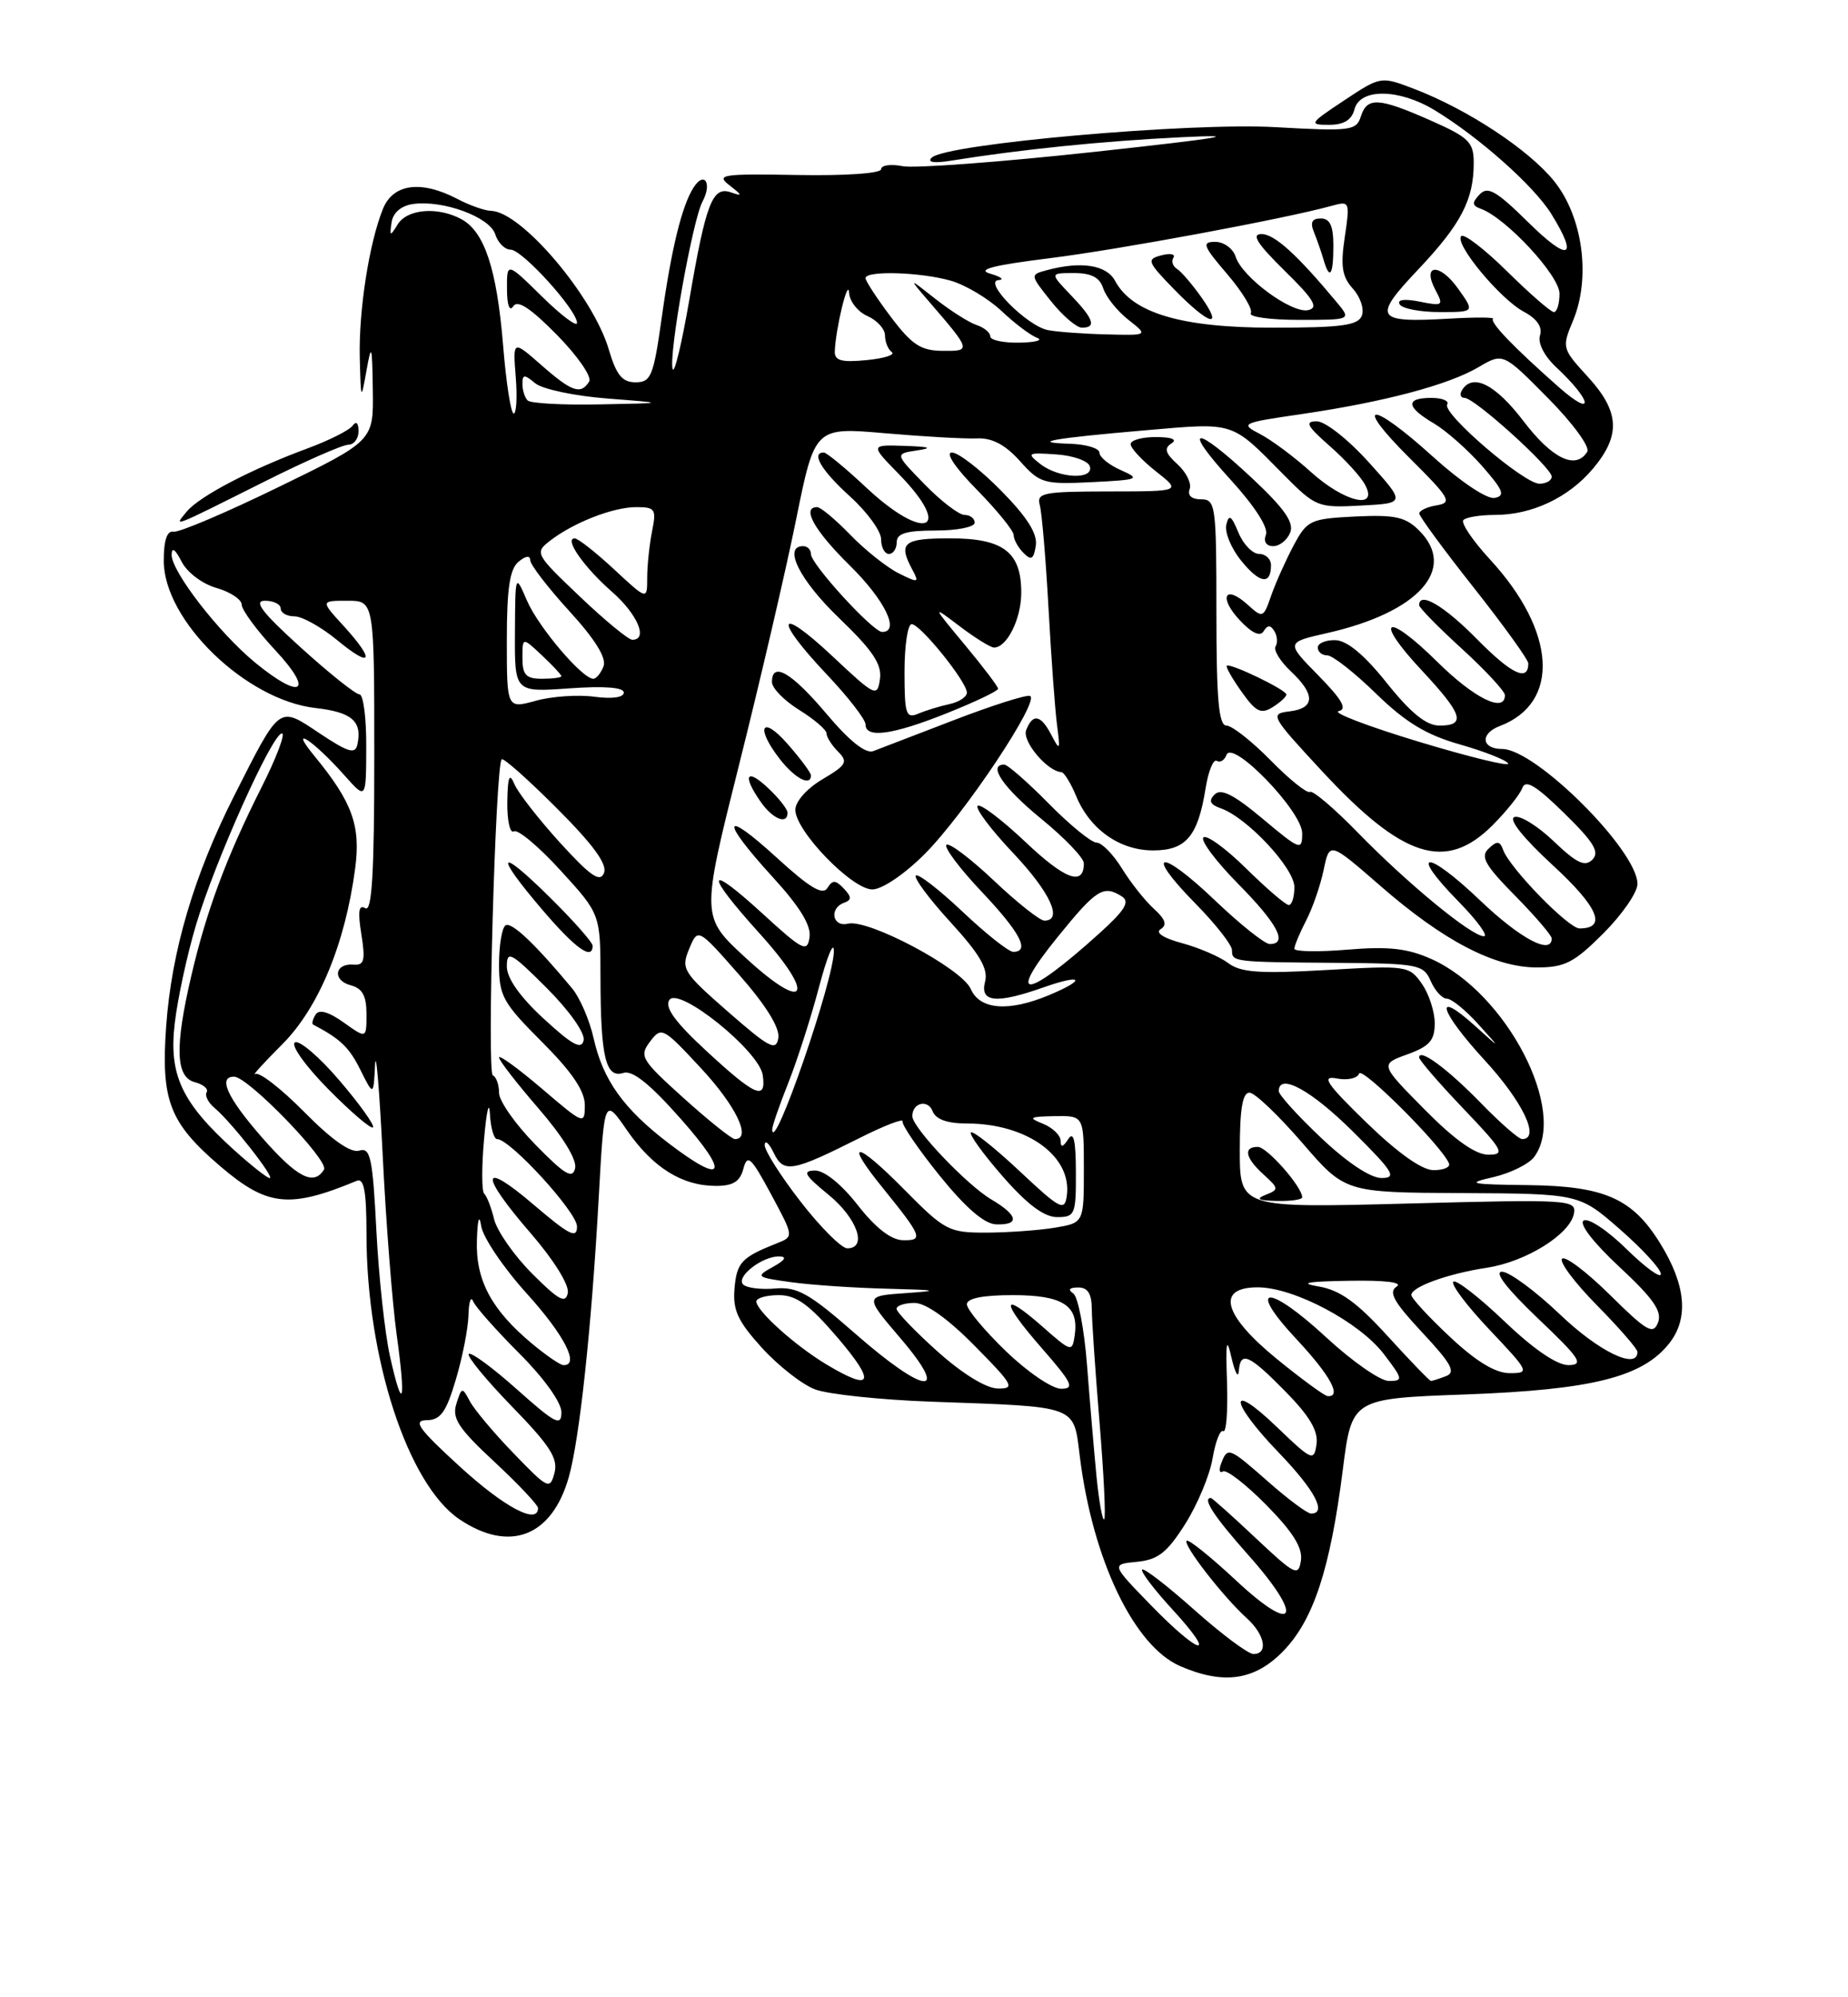 <?xml version="1.0" encoding="UTF-8" standalone="no"?>
<!DOCTYPE svg PUBLIC "-//W3C//DTD SVG 1.1//EN" "http://www.w3.org/Graphics/SVG/1.1/DTD/svg11.dtd" >
<svg xmlns="http://www.w3.org/2000/svg" xmlns:xlink="http://www.w3.org/1999/xlink" version="1.1" viewBox="0 0 237 256">
 <g >
 <path fill="currentColor"
d=" M 164.57 211.63 C 168.45 207.64 170.60 201.10 172.21 188.38 C 173.37 179.26 173.37 179.26 187.94 178.73 C 204.20 178.13 210.67 176.51 214.09 172.16 C 216.60 168.97 216.21 164.69 212.91 159.36 C 209.35 153.60 205.78 152.02 196.00 151.90 C 188.46 151.81 187.95 151.69 191.50 150.88 C 193.70 150.37 196.06 149.21 196.75 148.29 C 201.11 142.46 193.20 127.23 183.57 122.92 C 180.50 121.55 178.09 121.28 172.81 121.72 C 169.06 122.03 166.00 121.98 166.00 121.60 C 166.00 121.21 166.68 119.59 167.51 117.98 C 168.34 116.38 169.35 113.45 169.76 111.47 C 170.51 107.88 170.51 107.88 177.01 113.53 C 185.13 120.60 191.66 124.00 197.10 124.00 C 200.68 124.00 201.87 123.39 205.63 119.63 C 208.03 117.23 210.00 114.38 210.00 113.30 C 210.00 109.01 196.94 96.00 192.65 96.00 C 189.99 96.00 189.78 94.03 192.34 93.06 C 200.13 90.10 199.60 80.94 191.09 71.71 C 188.86 69.29 187.32 67.01 187.68 66.65 C 188.04 66.29 189.85 66.00 191.70 66.00 C 196.47 66.00 201.16 63.79 204.30 60.06 C 207.89 55.79 207.72 52.75 203.63 48.29 C 200.32 44.68 200.29 44.56 201.74 41.09 C 204.04 35.58 202.99 27.80 199.33 23.24 C 196.10 19.21 188.22 14.01 181.35 11.39 C 177.08 9.76 177.08 9.76 172.37 12.88 C 167.93 15.82 167.82 16.00 170.42 16.00 C 172.35 16.00 173.35 15.39 173.71 14.00 C 174.42 11.29 179.42 11.35 184.00 14.13 C 189.69 17.58 196.75 23.86 198.95 27.42 C 202.49 33.14 201.20 33.62 196.01 28.51 C 191.90 24.46 190.79 23.82 189.76 24.92 C 188.74 25.99 188.78 26.35 189.93 26.77 C 193.15 27.94 200.00 35.32 200.00 37.63 C 200.00 38.93 199.68 40.00 199.28 40.00 C 198.89 40.00 196.20 37.66 193.31 34.81 C 190.41 31.95 187.76 29.91 187.40 30.26 C 186.47 31.20 192.37 38.32 195.43 39.96 C 197.12 40.86 197.84 41.92 197.50 42.99 C 197.19 43.96 198.04 45.63 199.58 47.07 C 204.24 51.43 204.54 53.69 199.91 49.62 C 194.15 44.54 191.03 41.30 191.48 40.86 C 191.68 40.66 189.16 40.65 185.88 40.84 C 176.35 41.39 175.97 40.78 181.88 34.54 C 187.38 28.72 189.00 25.61 189.00 20.88 C 189.00 18.22 188.40 17.62 183.47 15.44 C 176.79 12.49 175.32 12.41 174.52 14.94 C 173.94 16.75 173.20 16.84 163.60 16.30 C 152.57 15.67 121.34 18.43 119.50 20.20 C 118.86 20.81 119.75 20.95 122.00 20.59 C 130.88 19.16 141.41 18.08 151.50 17.59 C 159.66 17.19 156.83 17.67 140.50 19.45 C 128.40 20.77 117.26 21.60 115.75 21.30 C 114.24 21.00 113.00 21.17 113.00 21.69 C 113.00 22.22 108.43 22.54 102.30 22.43 C 92.58 22.26 91.78 22.38 93.55 23.75 C 95.23 25.06 95.25 25.18 93.72 24.65 C 91.37 23.84 90.53 26.02 88.39 38.50 C 87.44 44.00 86.49 47.96 86.27 47.31 C 85.71 45.63 88.81 28.22 90.10 25.82 C 91.35 23.48 90.33 21.88 88.95 24.03 C 87.45 26.37 86.10 31.87 84.86 40.75 C 83.81 48.22 83.49 49.00 81.51 49.00 C 79.79 49.00 79.04 48.07 78.06 44.75 C 76.05 37.95 66.87 27.14 63.00 27.03 C 62.17 27.01 60.21 26.32 58.64 25.49 C 54.00 23.07 50.43 23.55 49.12 26.75 C 47.34 31.14 45.99 39.81 46.14 45.89 C 46.28 51.36 46.30 51.40 47.00 47.50 C 47.64 43.92 47.73 44.18 47.81 50.00 C 47.91 56.50 47.91 56.50 35.70 62.44 C 28.99 65.71 22.94 68.28 22.25 68.15 C 21.42 67.99 21.00 69.25 21.00 71.88 C 21.00 79.53 31.53 89.74 40.47 90.75 C 45.14 91.28 46.48 92.45 45.83 95.44 C 45.56 96.70 44.65 96.43 41.00 94.00 C 35.69 90.46 35.99 90.24 30.03 102.00 C 24.88 112.17 22.00 121.91 21.31 131.54 C 20.63 141.05 21.72 143.89 28.20 149.44 C 34.27 154.64 37.09 154.94 45.75 151.35 C 46.68 150.96 47.00 152.69 47.00 158.17 C 47.00 174.04 52.29 190.25 58.92 194.73 C 65.35 199.06 70.79 196.96 72.95 189.31 C 74.33 184.45 75.87 170.07 76.78 153.58 C 77.50 140.65 77.50 140.65 80.43 144.90 C 83.73 149.66 87.48 152.00 91.83 152.00 C 94.02 152.00 94.91 151.44 95.34 149.79 C 95.85 147.87 96.32 148.31 98.87 153.04 C 101.81 158.50 101.81 158.50 99.65 159.35 C 95.11 161.15 94.49 161.80 94.20 165.13 C 93.96 167.92 94.61 169.33 97.70 172.74 C 99.79 175.04 102.85 177.44 104.50 178.07 C 106.15 178.71 112.90 179.42 119.50 179.66 C 138.46 180.34 137.65 180.03 138.49 186.74 C 140.14 199.93 145.43 210.98 151.35 213.55 C 156.92 215.97 160.92 215.39 164.57 211.63 Z  M 33.93 61.72 C 39.11 59.12 43.95 57.00 44.68 57.00 C 45.40 57.00 45.99 56.21 45.98 55.25 C 45.98 54.21 45.67 53.93 45.23 54.55 C 44.83 55.13 42.25 56.43 39.50 57.45 C 32.18 60.15 25.58 63.60 23.94 65.58 C 22.27 67.61 21.78 67.80 33.93 61.72 Z  M 186.99 36.99 C 184.62 33.65 182.30 33.83 184.11 37.21 C 185.16 39.17 185.03 39.26 182.06 38.66 C 180.09 38.27 179.13 38.40 179.51 39.02 C 179.84 39.56 182.15 40.00 184.63 40.00 C 189.14 40.00 189.14 40.00 186.99 36.99 Z  M 153.20 206.37 C 149.74 203.29 146.72 200.95 146.48 201.18 C 146.25 201.42 148.00 203.72 150.37 206.30 C 156.27 212.73 153.95 212.27 147.61 205.75 C 142.50 200.50 142.50 200.50 145.82 200.18 C 148.50 199.92 149.67 199.01 151.99 195.35 C 153.56 192.87 155.15 189.08 155.51 186.92 C 155.88 184.76 156.49 183.19 156.88 183.43 C 157.27 183.67 157.48 180.86 157.36 177.18 C 157.18 171.94 157.30 171.25 157.93 174.00 C 158.38 175.93 158.80 176.71 158.87 175.75 C 159.07 173.10 160.18 173.59 164.88 178.38 C 167.96 181.52 169.08 183.41 168.84 185.10 C 168.52 187.34 168.27 187.24 163.75 182.90 C 157.43 176.83 157.64 179.59 164.00 186.19 C 168.63 191.00 170.22 194.00 168.14 194.00 C 167.67 194.00 165.24 192.20 162.74 190.00 C 157.60 185.48 157.44 185.41 156.62 187.55 C 156.29 188.41 156.39 188.88 156.84 188.60 C 157.29 188.32 159.80 190.26 162.42 192.92 C 165.81 196.36 167.08 198.39 166.84 200.01 C 166.53 202.10 166.08 201.88 161.04 197.14 C 158.03 194.31 155.45 192.00 155.29 192.00 C 154.14 192.00 155.72 194.40 160.07 199.29 C 167.30 207.40 166.22 209.75 158.55 202.60 C 155.28 199.55 152.42 197.25 152.18 197.48 C 151.68 197.99 156.89 204.70 159.89 207.40 C 162.22 209.51 162.69 212.00 160.75 212.00 C 160.06 211.99 156.67 209.46 153.20 206.37 Z  M 140.63 189.31 C 140.32 186.12 139.77 179.68 139.41 175.00 C 139.05 170.32 138.25 166.17 137.63 165.77 C 136.92 165.30 137.14 165.03 138.25 165.02 C 139.49 165.00 140.00 165.80 140.02 167.75 C 140.02 169.26 140.48 175.86 141.02 182.41 C 141.56 188.97 141.83 194.51 141.61 194.73 C 141.39 194.94 140.95 192.51 140.63 189.31 Z  M 59.00 188.00 C 53.67 183.13 52.90 182.06 54.71 182.03 C 56.50 182.01 57.22 181.01 58.46 176.82 C 59.31 173.97 60.04 170.26 60.08 168.57 C 60.12 166.88 60.39 166.07 60.67 166.78 C 60.95 167.48 63.62 170.49 66.59 173.46 C 69.77 176.64 72.00 179.75 72.00 181.01 C 72.00 182.87 71.22 182.47 66.32 178.10 C 63.19 175.31 60.41 173.26 60.12 173.54 C 59.84 173.82 62.33 176.85 65.66 180.28 C 70.54 185.29 71.60 186.94 71.11 188.79 C 70.53 190.97 70.28 190.85 65.88 186.29 C 63.33 183.66 60.80 180.64 60.25 179.59 C 59.28 177.76 59.21 177.77 58.53 179.92 C 57.94 181.78 58.77 183.06 63.41 187.37 C 66.48 190.23 69.00 192.90 69.00 193.29 C 69.00 195.48 64.70 193.21 59.00 188.00 Z  M 50.01 173.82 C 49.36 170.89 48.57 163.65 48.27 157.73 C 47.79 148.34 47.50 147.02 46.07 147.48 C 45.00 147.82 42.57 146.12 39.04 142.55 C 36.08 139.55 33.25 137.35 32.74 137.66 C 32.24 137.97 33.79 136.26 36.19 133.86 C 40.86 129.19 44.27 120.98 45.55 111.30 C 46.28 105.82 45.18 102.80 40.30 96.87 C 36.89 92.73 40.18 94.88 44.22 99.43 C 46.95 102.50 46.95 102.50 46.97 95.75 C 46.99 92.04 46.60 89.00 46.10 89.00 C 45.61 89.00 42.22 86.30 38.58 83.00 C 33.61 78.50 32.46 77.00 33.98 77.00 C 35.09 77.00 36.00 77.45 36.00 78.00 C 36.00 78.55 36.80 79.00 37.77 79.00 C 38.75 79.00 41.22 80.38 43.27 82.07 C 47.73 85.75 48.16 84.72 44.06 80.22 C 41.11 77.00 41.11 77.00 44.56 77.00 C 48.00 77.00 48.00 77.00 48.00 97.06 C 48.00 111.94 47.70 116.93 46.85 116.41 C 46.01 115.89 45.87 116.81 46.34 119.73 C 46.88 123.10 46.71 123.75 45.35 123.64 C 42.92 123.43 42.59 125.66 44.96 126.28 C 46.47 126.67 47.00 127.63 47.00 129.97 C 47.00 133.14 47.00 133.14 44.07 131.05 C 42.13 129.67 40.91 129.33 40.47 130.05 C 40.10 130.64 39.96 131.22 40.15 131.32 C 43.64 133.15 44.77 134.22 46.20 137.09 C 47.90 140.50 47.90 140.50 48.10 136.50 C 48.21 134.30 48.65 139.52 49.08 148.09 C 49.50 156.67 50.31 167.01 50.87 171.06 C 52.09 179.85 51.66 181.23 50.01 173.82 Z  M 43.56 138.52 C 40.96 135.47 38.38 133.27 37.82 133.61 C 37.26 133.96 39.18 136.64 42.09 139.59 C 45.00 142.54 47.59 144.75 47.83 144.50 C 48.08 144.25 46.16 141.56 43.56 138.52 Z  M 163.76 174.19 C 156.86 168.55 155.91 165.00 161.30 165.00 C 165.93 165.00 174.34 169.45 177.47 173.55 C 179.94 176.78 179.98 177.00 178.11 177.00 C 177.01 177.00 173.40 174.48 170.08 171.41 C 162.58 164.47 159.73 164.66 166.29 171.67 C 170.61 176.29 172.14 179.10 170.25 178.94 C 169.84 178.90 166.92 176.76 163.76 174.19 Z  M 120.23 173.22 C 117.33 170.62 114.97 168.16 114.98 167.75 C 114.99 167.34 116.03 167.00 117.28 167.00 C 118.73 167.00 121.57 169.02 125.00 172.50 C 129.96 177.52 130.22 178.00 127.97 177.97 C 126.47 177.95 123.43 176.08 120.23 173.22 Z  M 129.00 173.18 C 126.25 170.53 124.00 167.83 124.00 167.18 C 124.00 166.41 126.02 166.00 129.88 166.00 C 136.31 166.00 138.38 167.34 137.83 171.14 C 137.51 173.33 137.40 173.30 133.72 170.06 C 128.33 165.32 128.28 166.71 133.61 172.80 C 137.52 177.28 137.87 178.00 136.07 178.00 C 134.93 178.00 131.74 175.83 129.00 173.18 Z  M 106.00 174.89 C 101.99 172.49 97.00 168.01 97.00 166.81 C 97.00 166.37 98.30 166.00 99.88 166.00 C 102.13 166.00 103.78 167.20 107.46 171.50 C 112.38 177.27 111.89 178.42 106.00 174.89 Z  M 109.63 170.89 C 103.78 165.77 102.25 164.91 99.43 165.15 C 97.60 165.31 95.75 165.08 95.31 164.64 C 94.33 163.66 97.77 160.99 99.94 161.04 C 100.97 161.06 100.69 161.52 99.13 162.38 C 96.86 163.64 96.95 163.72 101.52 164.35 C 104.14 164.71 109.70 165.08 113.89 165.18 C 120.24 165.34 120.62 165.43 116.18 165.74 C 110.85 166.11 110.85 166.11 115.50 171.55 C 121.99 179.15 118.62 178.77 109.63 170.89 Z  M 177.96 171.25 C 174.00 166.90 171.84 165.35 169.11 164.89 C 166.51 164.45 167.61 164.25 173.00 164.16 C 177.65 164.08 179.97 164.36 179.11 164.91 C 178.03 165.60 178.75 166.88 182.39 170.78 C 186.14 174.79 186.74 175.89 185.45 176.38 C 184.56 176.72 183.69 177.00 183.52 177.00 C 183.34 177.00 180.84 174.41 177.96 171.25 Z  M 185.96 171.36 C 183.23 168.81 181.00 166.39 181.00 165.98 C 181.00 164.94 185.72 163.24 190.73 162.48 C 195.70 161.72 201.34 158.21 201.85 155.56 C 202.19 153.77 201.33 153.71 180.60 154.26 C 159.00 154.83 159.00 154.83 159.00 147.41 C 159.00 142.12 159.36 140.01 160.25 140.05 C 160.94 140.07 163.97 142.97 167.00 146.47 C 172.50 152.85 172.50 152.85 187.52 152.92 C 202.53 153.00 202.53 153.00 207.77 157.58 C 210.65 160.10 213.00 162.66 213.00 163.29 C 213.00 163.91 211.02 162.47 208.59 160.09 C 206.17 157.71 203.70 156.07 203.10 156.44 C 202.46 156.83 204.31 159.24 207.68 162.38 C 212.04 166.43 213.18 168.08 212.64 169.50 C 212.02 171.12 211.22 170.66 206.49 165.99 C 203.50 163.03 200.73 160.94 200.33 161.33 C 199.94 161.73 201.95 164.41 204.81 167.31 C 207.66 170.20 210.00 172.89 210.00 173.28 C 210.00 175.63 205.06 173.25 200.09 168.50 C 196.91 165.47 193.56 163.00 192.63 163.00 C 191.56 163.00 193.25 165.18 197.22 168.97 C 202.64 174.11 203.18 174.94 201.18 174.97 C 199.69 174.99 196.72 172.97 192.92 169.34 C 189.66 166.23 186.71 163.95 186.38 164.28 C 186.05 164.62 188.14 167.39 191.03 170.44 C 196.14 175.84 196.21 176.00 193.60 176.00 C 191.78 176.00 189.31 174.50 185.96 171.36 Z  M 167.00 153.46 C 167.00 152.12 162.49 147.00 161.31 147.00 C 159.40 147.00 159.70 148.42 162.07 150.56 C 164.02 152.33 164.03 152.47 162.32 153.14 C 160.99 153.67 161.38 153.88 163.75 153.93 C 165.54 153.97 167.00 153.76 167.00 153.46 Z  M 68.23 172.22 C 63.04 167.90 60.99 164.08 61.16 159.00 C 61.24 156.27 61.46 155.54 61.71 157.14 C 61.93 158.59 64.56 162.49 67.56 165.80 C 72.40 171.15 74.39 175.05 72.25 174.97 C 71.84 174.96 70.03 173.72 68.23 172.22 Z  M 68.26 163.26 C 65.95 160.95 63.75 157.80 63.37 156.28 C 63.00 154.75 62.42 153.28 62.10 153.00 C 61.77 152.72 61.76 149.57 62.08 146.00 C 62.39 142.43 62.73 140.96 62.83 142.75 C 62.92 144.54 63.34 146.00 63.75 146.00 C 65.42 146.00 74.00 155.37 74.00 157.20 C 74.00 158.81 73.03 158.32 68.50 154.46 C 61.61 148.57 61.40 150.38 68.08 158.09 C 71.02 161.49 73.01 164.69 72.82 165.71 C 72.54 167.14 71.66 166.66 68.26 163.26 Z  M 102.66 154.00 C 100.10 150.70 98.03 147.44 98.07 146.75 C 98.10 146.06 98.63 146.52 99.23 147.77 C 100.50 150.40 101.56 150.22 110.26 145.85 C 113.42 144.26 115.90 143.31 115.76 143.73 C 115.62 144.15 117.76 147.28 120.50 150.68 C 123.85 154.82 126.24 156.88 127.75 156.93 C 130.82 157.03 130.58 155.77 127.14 153.74 C 123.97 151.87 117.00 144.52 117.00 143.06 C 117.00 141.33 119.01 140.85 119.61 142.44 C 120.01 143.47 121.49 144.00 123.98 144.00 C 131.72 144.00 137.54 148.22 136.81 153.30 C 136.53 155.29 135.94 154.97 130.74 150.09 C 127.57 147.12 124.77 144.89 124.52 145.15 C 124.27 145.40 126.11 147.94 128.61 150.80 C 131.74 154.38 133.91 156.00 135.58 156.00 C 137.86 156.00 138.00 155.67 137.98 150.25 C 137.97 146.17 137.69 144.94 137.00 146.00 C 136.32 147.05 136.03 147.12 136.02 146.22 C 136.01 145.51 134.99 144.53 133.75 144.03 C 131.80 143.25 132.00 143.12 135.25 143.06 C 139.00 143.00 139.00 143.00 139.00 149.87 C 139.00 156.74 139.00 156.74 135.25 157.36 C 133.19 157.70 129.23 157.98 126.47 157.99 C 121.69 158.00 121.16 157.72 116.02 152.52 C 109.76 146.18 108.14 146.01 113.18 152.22 C 118.27 158.51 118.46 159.01 115.81 158.96 C 114.29 158.94 112.30 157.40 110.00 154.46 C 107.90 151.77 105.71 150.01 104.50 150.03 C 102.86 150.06 103.18 150.62 106.25 153.13 C 109.94 156.14 111.29 160.00 108.66 160.00 C 107.92 160.00 105.22 157.30 102.66 154.00 Z  M 30.02 147.40 C 23.30 141.33 21.63 137.78 22.41 131.17 C 22.77 128.05 23.99 122.40 25.12 118.61 C 27.55 110.42 34.92 94.00 36.16 94.00 C 36.63 94.00 35.44 97.16 33.49 101.01 C 29.05 109.83 26.49 116.71 24.55 125.00 C 22.39 134.22 22.52 138.06 24.99 138.71 C 26.08 138.99 26.76 139.58 26.50 140.00 C 26.24 140.43 26.71 141.34 27.55 142.04 C 29.63 143.77 35.31 151.00 34.59 151.00 C 34.27 151.00 32.21 149.38 30.02 147.40 Z  M 33.58 145.77 C 29.15 140.70 27.91 138.00 30.02 138.00 C 31.81 138.00 42.25 148.79 41.55 149.91 C 40.24 152.04 38.09 150.93 33.58 145.77 Z  M 68.68 146.73 C 66.10 144.11 64.00 141.11 64.00 140.07 C 64.00 139.02 63.64 138.02 63.20 137.83 C 62.43 137.51 63.54 98.13 64.34 97.32 C 64.56 97.10 67.75 99.93 71.42 103.61 C 76.08 108.26 77.91 110.78 77.46 111.89 C 76.96 113.15 75.74 112.31 71.81 108.00 C 69.06 104.97 66.43 101.60 65.97 100.50 C 65.33 98.98 65.11 99.53 65.06 102.81 C 65.03 105.18 65.41 106.87 65.90 106.56 C 66.40 106.25 69.10 108.51 71.90 111.58 C 77.00 117.16 77.00 117.16 77.01 125.33 C 77.03 135.53 77.68 138.24 79.94 137.52 C 81.12 137.14 83.36 138.94 87.38 143.49 C 93.67 150.61 92.91 152.00 85.72 146.51 C 79.96 142.11 77.33 138.43 76.13 133.08 C 75.61 130.76 74.37 127.88 73.37 126.68 C 68.68 121.04 65.61 118.12 64.84 118.60 C 64.38 118.88 64.00 121.13 64.00 123.58 C 64.00 127.66 64.48 128.52 69.50 133.54 C 73.35 137.39 75.00 139.83 75.00 141.64 C 75.00 144.19 74.88 144.14 69.50 139.54 C 66.47 136.96 64.00 135.16 64.00 135.54 C 64.00 135.92 66.29 138.87 69.08 142.09 C 72.18 145.67 74.00 148.64 73.76 149.73 C 73.43 151.16 72.45 150.58 68.68 146.73 Z  M 76.00 121.22 C 76.00 120.78 73.53 117.99 70.50 115.00 C 63.82 108.40 63.31 109.31 69.58 116.64 C 73.81 121.59 76.00 123.15 76.00 121.22 Z  M 169.44 145.85 C 166.45 143.03 164.00 140.33 164.00 139.85 C 164.00 137.46 168.15 139.72 173.50 145.03 C 178.70 150.19 179.19 150.98 177.19 150.99 C 175.77 151.00 172.78 149.01 169.44 145.85 Z  M 175.22 143.86 C 170.08 138.86 169.40 137.84 171.44 138.23 C 172.81 138.50 174.10 138.21 174.30 137.60 C 174.64 136.62 185.01 146.99 185.83 149.13 C 186.02 149.61 185.12 149.99 183.83 149.98 C 182.34 149.97 179.23 147.75 175.22 143.86 Z  M 182.70 142.21 C 176.97 136.41 176.97 136.41 180.49 135.14 C 183.33 134.11 184.00 133.35 184.00 131.16 C 184.00 129.67 183.26 127.38 182.34 126.08 C 180.73 123.78 180.42 123.73 170.09 124.33 C 161.56 124.82 159.12 124.65 157.53 123.45 C 156.45 122.63 153.78 121.48 151.61 120.89 C 149.21 120.25 148.12 119.54 148.85 119.09 C 149.71 118.56 149.47 117.83 147.99 116.49 C 146.86 115.47 145.01 113.14 143.89 111.32 C 142.76 109.49 141.29 108.00 140.63 108.00 C 139.97 108.00 137.21 105.75 134.50 103.00 C 131.79 100.25 129.22 98.00 128.79 98.00 C 126.63 98.00 128.65 100.96 133.55 104.96 C 136.55 107.41 139.00 109.97 139.00 110.65 C 139.00 113.62 136.62 112.76 131.49 107.90 C 128.46 105.04 125.71 102.96 125.38 103.29 C 125.05 103.62 127.08 106.32 129.89 109.29 C 134.68 114.35 136.37 118.00 133.94 118.00 C 133.36 118.00 130.43 115.68 127.43 112.84 C 124.43 110.01 121.71 107.96 121.38 108.29 C 121.05 108.62 123.08 111.32 125.89 114.29 C 130.84 119.52 132.14 122.00 129.94 122.00 C 129.36 122.00 126.43 119.68 123.43 116.84 C 120.43 114.01 117.74 111.93 117.45 112.22 C 117.16 112.51 119.16 115.21 121.91 118.21 C 125.68 122.33 126.76 124.20 126.33 125.83 C 125.64 128.49 127.79 128.69 133.87 126.54 C 138.88 124.78 139.37 125.53 134.53 127.55 C 129.34 129.72 125.66 129.43 124.49 126.75 C 123.33 124.12 111.35 117.75 108.75 118.39 C 106.76 118.87 106.30 116.42 108.25 115.71 C 109.24 115.35 109.23 114.97 108.21 113.88 C 107.15 112.77 106.77 112.76 106.11 113.82 C 105.51 114.79 103.82 113.77 99.65 109.96 C 92.62 103.54 92.29 104.96 99.07 112.39 C 102.57 116.21 104.05 118.62 103.82 120.13 C 103.53 122.12 102.97 121.84 97.75 117.06 C 90.49 110.42 90.32 111.80 97.42 119.65 C 104.73 127.73 103.45 129.96 95.63 122.77 C 89.90 117.50 89.90 117.50 94.79 98.00 C 97.48 87.28 100.77 73.16 102.09 66.63 C 104.50 54.75 104.50 54.75 113.50 55.53 C 118.45 55.96 123.76 56.26 125.30 56.19 C 127.24 56.11 128.92 57.00 130.80 59.09 C 133.35 61.95 133.85 62.10 140.00 61.80 C 146.06 61.50 146.31 61.39 143.75 60.26 C 142.24 59.60 141.00 58.59 141.00 58.02 C 141.00 57.46 139.31 56.95 137.25 56.88 C 131.92 56.72 134.91 56.18 146.93 55.15 C 158.44 54.16 157.82 53.96 164.58 60.80 C 168.73 64.99 168.99 65.10 174.55 64.80 C 180.27 64.50 180.27 64.50 175.54 59.25 C 172.92 56.34 169.95 54.00 168.87 54.00 C 167.30 54.00 167.60 54.59 170.50 57.14 C 172.47 58.86 174.53 61.11 175.07 62.14 C 176.82 65.40 172.42 64.37 168.15 60.52 C 166.03 58.60 163.09 56.41 161.61 55.64 C 159.00 54.29 159.18 54.20 166.96 53.07 C 177.51 51.52 185.76 49.34 189.63 47.05 C 192.77 45.21 192.77 45.21 198.50 51.00 C 201.69 54.22 203.94 57.29 203.56 57.90 C 202.10 60.26 199.07 58.81 195.40 54.00 C 191.79 49.26 188.87 47.78 187.50 50.00 C 187.16 50.55 187.31 51.00 187.83 51.00 C 189.11 51.00 199.00 59.94 199.00 61.09 C 199.00 61.59 198.29 62.00 197.43 62.00 C 195.43 62.00 184.90 52.96 185.60 51.84 C 185.88 51.38 184.97 51.00 183.56 51.00 C 180.20 51.00 180.32 52.17 183.89 54.27 C 185.48 55.21 188.26 57.67 190.08 59.74 C 192.80 62.84 193.08 63.55 191.68 63.82 C 190.71 64.01 187.34 61.76 183.82 58.58 C 175.75 51.27 173.40 51.37 180.77 58.70 C 185.97 63.87 186.29 64.43 184.25 64.77 C 183.01 64.97 182.01 65.45 182.02 65.82 C 182.02 66.19 185.17 70.48 189.02 75.34 C 192.86 80.20 196.00 84.56 196.00 85.03 C 196.00 87.43 193.86 86.42 189.46 81.96 C 185.20 77.63 182.00 75.75 182.00 77.57 C 182.00 77.89 184.47 80.41 187.50 83.17 C 190.53 85.94 193.00 88.61 193.00 89.10 C 193.00 91.45 189.06 89.51 184.31 84.81 C 177.70 78.29 176.07 79.23 182.35 85.94 C 187.59 91.55 188.06 93.00 184.61 93.00 C 182.92 93.00 180.95 91.41 177.86 87.55 C 174.97 83.93 172.74 82.08 171.25 82.05 C 170.01 82.02 169.00 82.45 169.00 83.00 C 169.00 83.55 169.55 84.00 170.22 84.00 C 170.89 84.00 173.70 86.20 176.47 88.90 C 180.25 92.58 182.91 94.19 187.20 95.41 C 190.33 96.30 193.13 97.40 193.41 97.85 C 193.69 98.31 188.56 97.06 182.02 95.09 C 175.47 93.11 170.82 91.34 171.67 91.15 C 172.82 90.90 172.13 89.69 169.07 86.57 C 164.91 82.34 164.91 82.34 170.21 81.14 C 181.91 78.50 186.93 72.93 182.01 68.01 C 180.25 66.25 178.92 65.96 173.82 66.20 C 168.04 66.49 167.64 66.67 165.91 69.90 C 164.91 71.77 163.62 74.65 163.04 76.30 C 162.02 79.24 161.95 79.26 159.99 77.49 C 157.07 74.85 156.24 76.56 159.01 79.51 C 160.56 81.16 161.61 81.64 162.06 80.90 C 162.56 80.09 162.94 80.09 163.43 80.89 C 163.81 81.50 163.88 82.38 163.59 82.85 C 163.30 83.32 164.17 84.75 165.53 86.03 C 168.72 89.02 168.66 90.79 165.37 91.18 C 162.83 91.49 162.97 91.75 169.50 98.79 C 179.93 110.04 185.43 111.78 191.44 105.75 C 193.22 103.96 194.93 101.83 195.23 101.00 C 195.64 99.87 196.98 100.68 200.61 104.23 C 204.41 107.95 205.18 109.22 204.22 110.18 C 203.26 111.14 202.20 110.64 199.25 107.82 C 197.19 105.85 194.92 104.46 194.22 104.72 C 193.43 105.01 195.34 107.40 199.14 110.90 C 204.98 116.27 206.13 119.00 202.57 119.00 C 201.15 119.00 193.61 111.26 192.77 108.93 C 192.35 107.78 191.99 107.74 190.92 108.76 C 189.82 109.79 190.42 110.86 194.29 114.79 C 196.88 117.42 199.00 119.89 199.00 120.28 C 199.00 122.46 194.96 120.32 189.79 115.38 C 182.91 108.82 180.56 108.93 187.02 115.52 C 189.44 117.98 190.91 120.00 190.30 120.00 C 188.71 120.00 180.46 113.21 174.08 106.66 C 171.10 103.60 168.36 101.28 168.00 101.50 C 167.63 101.73 165.36 99.91 162.96 97.46 C 160.55 95.01 158.00 93.00 157.29 93.00 C 156.30 93.00 156.00 89.68 156.00 78.50 C 156.00 64.74 155.90 64.00 154.03 64.00 C 152.82 64.00 152.26 63.50 152.57 62.69 C 152.84 61.96 152.14 60.54 151.01 59.51 C 149.44 58.09 149.26 57.46 150.23 56.84 C 151.03 56.33 150.29 56.02 148.25 56.02 C 146.46 56.01 145.00 56.42 145.00 56.93 C 145.00 57.44 146.46 59.01 148.25 60.42 C 151.50 62.98 151.50 62.98 142.18 62.99 C 133.79 63.00 132.91 63.17 133.35 64.75 C 133.62 65.71 134.12 71.67 134.47 78.00 C 134.82 84.33 135.31 91.08 135.57 93.00 C 135.99 96.17 135.92 96.29 134.86 94.25 C 133.49 91.60 132.45 91.39 131.60 93.59 C 131.06 95.00 134.31 98.87 136.13 98.97 C 136.47 98.99 137.32 100.37 138.01 102.03 C 139.78 106.31 143.60 109.00 147.89 109.00 C 152.10 109.00 153.63 107.19 154.61 101.06 C 154.96 98.85 155.61 97.26 156.04 97.52 C 156.47 97.79 157.04 97.45 157.29 96.76 C 158.04 94.72 167.00 103.99 167.00 106.80 C 167.00 109.07 166.75 108.98 161.94 104.95 C 158.24 101.85 156.59 101.01 155.77 101.83 C 154.96 102.64 155.18 103.12 156.58 103.61 C 159.95 104.80 166.00 111.28 166.00 113.70 C 166.00 114.97 165.68 116.00 165.28 116.00 C 164.89 116.00 162.43 113.89 159.81 111.31 C 157.19 108.73 154.72 106.94 154.33 107.34 C 153.94 107.73 155.95 110.41 158.81 113.31 C 163.86 118.42 165.21 121.00 162.84 121.00 C 162.20 121.00 159.03 118.47 155.79 115.38 C 148.74 108.65 146.62 109.01 153.31 115.81 C 155.89 118.43 158.00 121.12 158.00 121.78 C 158.00 123.30 158.11 123.31 171.50 123.41 C 181.91 123.50 182.55 123.62 183.49 125.75 C 184.03 126.99 184.96 128.00 185.55 128.00 C 186.14 128.00 187.95 129.46 189.56 131.25 C 192.50 134.50 192.50 134.50 189.26 131.57 C 183.75 126.60 184.53 129.50 190.42 135.91 C 195.32 141.24 197.58 146.00 195.21 146.00 C 194.77 146.00 192.41 143.94 189.96 141.42 C 185.63 136.98 182.00 134.30 182.00 135.54 C 182.00 135.87 184.54 138.82 187.65 142.07 C 192.80 147.47 193.09 148.00 190.87 148.00 C 189.23 148.00 186.56 146.11 182.70 142.21 Z  M 118.57 109.48 C 123.68 104.38 133.48 89.66 132.09 89.20 C 131.59 89.03 127.20 90.43 122.34 92.30 C 117.48 94.17 112.83 95.96 112.00 96.27 C 111.02 96.64 108.94 94.99 106.00 91.50 C 101.52 86.19 99.00 84.72 99.00 87.42 C 99.00 88.20 100.58 89.81 102.50 91.00 C 104.42 92.19 106.00 93.54 106.00 94.01 C 106.00 94.48 106.67 95.52 107.48 96.34 C 108.79 97.65 108.56 98.06 105.48 99.88 C 103.48 101.06 102.00 102.73 102.00 103.80 C 102.00 106.50 109.26 114.00 111.87 114.00 C 113.12 114.00 115.98 112.07 118.57 109.48 Z  M 101.00 104.17 C 101.00 103.72 99.88 102.29 98.50 101.00 C 95.70 98.37 95.17 99.37 97.56 102.78 C 99.10 104.99 101.00 105.75 101.00 104.17 Z  M 104.00 99.38 C 104.00 99.04 102.65 97.23 101.00 95.35 C 97.64 91.52 96.84 93.26 100.07 97.37 C 101.99 99.80 104.00 100.84 104.00 99.38 Z  M 121.49 91.39 C 125.07 89.96 128.00 88.56 128.00 88.28 C 128.00 88.00 126.09 85.48 123.75 82.67 C 119.50 77.56 119.50 77.56 123.09 80.28 C 125.07 81.78 127.05 83.00 127.48 83.00 C 129.12 83.00 130.94 79.39 130.97 76.08 C 131.02 70.78 128.72 69.00 121.85 69.00 C 115.86 69.00 115.16 69.57 116.99 72.99 C 117.92 74.72 117.80 74.75 115.23 73.47 C 113.72 72.71 110.94 70.50 109.05 68.55 C 107.16 66.60 105.25 65.00 104.80 65.00 C 102.75 65.00 104.43 68.00 109.00 72.50 C 113.49 76.92 115.47 81.00 113.13 81.00 C 111.95 81.00 104.00 72.31 104.00 71.02 C 104.00 70.46 103.55 70.00 103.00 70.00 C 100.37 70.00 102.55 74.36 107.60 79.21 C 111.93 83.37 113.12 85.14 112.85 87.04 C 112.52 89.39 112.25 89.27 106.75 84.10 C 99.68 77.48 99.14 79.15 106.00 86.41 C 108.75 89.31 111.00 92.21 111.00 92.85 C 111.00 94.68 114.48 94.20 121.49 91.39 Z  M 164.97 89.01 C 164.93 88.40 157.73 84.94 157.33 85.33 C 157.18 85.49 158.04 86.99 159.24 88.68 C 161.06 91.25 161.72 91.57 163.21 90.64 C 164.20 90.02 164.99 89.29 164.97 89.01 Z  M 163.00 72.44 C 163.00 71.65 162.31 71.00 161.48 71.00 C 160.64 71.00 159.44 69.76 158.82 68.25 C 157.92 66.07 157.60 65.87 157.27 67.25 C 157.04 68.22 157.90 70.30 159.18 71.87 C 161.55 74.80 163.00 75.02 163.00 72.44 Z  M 128.37 62.87 C 125.73 60.19 122.90 58.00 122.08 58.00 C 121.19 58.00 122.51 59.96 125.29 62.78 C 127.88 65.42 130.00 68.03 130.00 68.58 C 130.00 69.14 130.56 70.17 131.25 70.86 C 132.25 71.88 132.57 71.69 132.84 69.93 C 133.07 68.40 131.74 66.29 128.37 62.87 Z  M 115.00 69.50 C 115.00 68.37 116.22 68.00 120.00 68.00 C 122.75 68.00 125.00 67.55 125.00 67.00 C 125.00 66.45 124.42 66.00 123.70 66.00 C 122.99 66.00 120.68 64.24 118.58 62.08 C 114.75 58.16 114.75 58.16 117.62 57.73 C 119.69 57.42 119.25 57.26 116.05 57.15 C 111.59 57.00 111.59 57.00 115.30 60.79 C 122.36 68.03 118.63 69.54 111.10 62.50 C 108.46 60.02 106.00 58.00 105.65 58.00 C 103.97 58.00 105.36 60.33 109.00 63.62 C 111.20 65.61 113.00 68.08 113.00 69.12 C 113.00 70.15 113.45 71.00 114.00 71.00 C 114.55 71.00 115.00 70.33 115.00 69.50 Z  M 165.47 68.25 C 165.97 66.95 164.69 65.14 160.53 61.25 C 153.13 54.34 151.45 54.52 157.86 61.53 C 160.92 64.89 162.69 67.64 162.35 68.53 C 162.01 69.42 162.38 70.00 163.29 70.00 C 164.11 70.00 165.09 69.21 165.47 68.25 Z  M 87.68 140.75 C 82.21 135.82 81.95 135.38 83.37 133.50 C 84.83 131.56 85.03 131.67 89.94 136.96 C 94.41 141.77 96.43 146.00 94.25 146.00 C 93.84 146.00 90.88 143.63 87.68 140.75 Z  M 99.03 144.79 C 99.01 144.39 99.94 141.69 101.10 138.79 C 102.25 135.88 104.03 130.35 105.04 126.50 C 106.06 122.65 106.91 120.56 106.94 121.85 C 107.03 125.37 99.17 148.13 99.03 144.79 Z  M 90.64 134.75 C 86.59 131.01 85.21 129.12 85.84 128.17 C 87.02 126.38 97.37 134.70 97.82 137.80 C 98.30 141.12 96.88 140.51 90.64 134.75 Z  M 69.75 130.59 C 66.68 127.76 65.00 125.39 65.00 123.87 C 65.00 121.77 65.53 122.06 70.10 126.62 C 73.02 129.54 75.05 132.42 74.85 133.34 C 74.58 134.59 73.39 133.94 69.75 130.59 Z  M 93.38 129.69 C 87.58 124.62 87.32 124.20 88.38 121.63 C 89.50 118.92 89.50 118.92 94.82 124.97 C 98.24 128.86 100.02 131.74 99.82 133.03 C 99.54 134.77 98.69 134.33 93.38 129.69 Z  M 135.67 120.06 C 140.63 113.95 141.51 113.40 143.88 114.90 C 144.94 115.58 144.28 116.66 140.99 119.63 C 131.54 128.16 128.91 128.38 135.67 120.06 Z  M 65.00 82.04 C 65.00 75.44 65.37 72.93 66.50 72.00 C 67.41 71.24 68.00 71.16 68.00 71.80 C 68.00 72.37 70.25 75.30 73.01 78.32 C 76.32 81.94 77.81 84.34 77.40 85.40 C 77.06 86.28 76.47 87.00 76.09 87.00 C 74.67 87.00 69.06 80.39 67.59 77.00 C 66.08 73.50 66.08 73.50 66.04 81.12 C 66.00 88.73 66.00 88.73 73.00 88.23 C 77.50 87.91 80.00 88.10 80.00 88.77 C 80.00 89.40 78.49 89.61 76.21 89.30 C 74.12 89.02 70.74 89.25 68.71 89.82 C 65.00 90.84 65.00 90.84 65.00 82.04 Z  M 32.70 84.91 C 28.04 81.07 22.00 73.26 22.01 71.11 C 22.02 70.08 22.48 70.39 23.28 71.97 C 23.98 73.36 25.94 74.84 27.76 75.36 C 29.54 75.87 31.00 76.84 31.00 77.51 C 31.00 78.17 32.94 80.81 35.32 83.36 C 40.36 88.77 38.63 89.79 32.70 84.91 Z  M 67.00 84.33 C 67.00 81.65 67.00 81.65 69.50 84.00 C 70.88 85.29 72.00 86.50 72.00 86.67 C 72.00 86.85 70.88 87.00 69.50 87.00 C 67.46 87.00 67.00 86.51 67.00 84.33 Z  M 74.34 76.44 C 68.67 71.05 68.56 70.85 70.50 69.34 C 73.52 66.99 78.62 65.00 81.59 65.00 C 84.04 65.00 84.20 65.25 83.62 68.12 C 83.28 69.84 83.00 72.53 83.00 74.08 C 83.00 76.92 83.00 76.92 78.75 72.97 C 76.41 70.80 74.15 69.02 73.71 69.01 C 72.30 68.99 74.86 72.67 78.46 75.83 C 81.77 78.73 83.16 82.00 81.09 82.00 C 80.59 82.00 77.55 79.50 74.34 76.44 Z  M 133.44 59.49 C 131.62 58.07 131.75 57.99 135.42 58.24 C 137.58 58.38 139.53 59.06 139.76 59.75 C 140.34 61.53 135.82 61.34 133.44 59.49 Z  M 64.52 44.25 C 63.71 34.43 62.13 29.68 59.15 28.08 C 56.12 26.46 52.24 26.78 51.01 28.75 C 50.02 30.35 49.95 30.33 50.22 28.50 C 50.41 27.25 51.44 26.37 52.97 26.15 C 56.82 25.61 62.80 27.81 63.51 30.02 C 63.85 31.11 64.74 32.00 65.49 32.00 C 66.98 32.00 74.00 39.74 74.00 41.39 C 74.00 41.95 71.97 40.43 69.50 38.00 C 65.00 33.58 65.00 33.58 65.02 37.04 C 65.02 39.11 65.35 40.00 65.82 39.26 C 66.37 38.39 68.03 39.48 71.42 42.92 C 74.07 45.61 75.93 48.30 75.56 48.90 C 74.49 50.63 73.33 50.23 69.42 46.79 C 65.77 43.59 65.77 43.59 66.14 48.29 C 66.35 50.88 66.23 53.00 65.88 53.00 C 65.52 53.00 64.91 49.06 64.52 44.25 Z  M 67.67 51.33 C 67.30 50.97 67.00 50.01 67.00 49.21 C 67.00 47.97 67.24 47.96 68.65 49.13 C 69.56 49.88 73.72 50.76 77.90 51.08 C 85.50 51.67 85.50 51.67 76.92 51.83 C 72.20 51.93 68.03 51.70 67.67 51.33 Z  M 107.06 45.03 C 107.17 42.10 108.77 35.51 108.89 37.51 C 108.95 38.62 110.01 39.97 111.25 40.51 C 112.49 41.06 113.50 42.17 113.50 43.00 C 113.50 43.83 113.89 44.79 114.37 45.13 C 114.85 45.48 113.39 45.94 111.12 46.16 C 107.90 46.47 107.01 46.22 107.06 45.03 Z  M 114.25 40.62 C 112.46 38.25 111.00 36.01 111.00 35.65 C 111.00 34.66 118.07 34.87 121.94 35.98 C 123.83 36.52 126.75 38.27 128.44 39.86 C 130.12 41.45 132.18 43.00 133.00 43.30 C 133.82 43.60 132.81 43.88 130.75 43.92 C 128.69 43.96 127.00 43.60 127.00 43.12 C 127.00 42.63 126.21 41.98 125.25 41.66 C 124.29 41.35 121.92 39.85 120.00 38.34 C 116.50 35.58 116.50 35.58 119.05 38.54 C 124.59 44.97 124.60 45.00 120.87 44.97 C 118.08 44.94 116.94 44.19 114.25 40.62 Z  M 134.39 42.31 C 131.69 41.78 126.02 36.04 128.06 35.90 C 128.85 35.85 128.38 35.48 127.00 35.08 C 125.20 34.56 127.28 34.01 134.50 33.11 C 143.49 32.00 164.84 28.03 170.83 26.37 C 173.10 25.74 173.14 25.85 172.46 30.40 C 171.90 34.13 172.12 35.47 173.50 37.00 C 174.46 38.06 174.98 39.62 174.65 40.46 C 174.17 41.71 172.05 42.00 163.22 42.00 C 151.50 42.00 145.21 40.13 143.00 35.99 C 141.91 33.96 138.65 33.45 134.29 34.62 C 132.08 35.21 132.08 35.21 134.79 38.61 C 136.28 40.47 138.06 42.00 138.75 42.00 C 140.65 42.00 140.27 40.89 137.31 37.80 C 134.63 35.00 134.63 35.00 137.75 35.00 C 139.97 35.00 141.04 35.56 141.49 36.97 C 141.84 38.06 143.28 39.86 144.69 40.97 C 147.27 43.00 147.27 43.00 141.88 42.86 C 138.92 42.79 135.55 42.54 134.39 42.31 Z  M 154.02 38.03 C 152.86 36.40 151.47 34.79 150.94 34.46 C 150.40 34.13 150.20 33.48 150.49 33.02 C 150.77 32.56 150.07 32.43 148.93 32.73 C 147.01 33.23 147.13 33.55 150.63 37.14 C 155.11 41.72 157.00 42.22 154.02 38.03 Z  M 171.44 38.75 C 166.33 32.61 163.44 30.00 161.79 30.00 C 160.44 30.00 161.22 31.23 164.73 34.68 C 168.50 38.37 169.14 39.44 167.77 39.75 C 165.67 40.22 159.31 35.55 158.47 32.91 C 158.14 31.86 156.96 31.00 155.85 31.00 C 154.09 31.00 154.27 31.50 157.39 35.14 C 159.34 37.42 160.70 39.67 160.41 40.14 C 160.12 40.62 162.90 41.00 166.60 41.00 C 173.31 41.00 173.31 41.00 171.44 38.75 Z  M 171.00 31.50 C 171.00 28.95 170.56 28.00 169.39 28.00 C 168.25 28.00 168.00 28.51 168.51 29.75 C 168.90 30.71 169.45 32.29 169.73 33.25 C 170.52 35.99 171.00 35.32 171.00 31.50 Z  M 116.00 86.11 C 116.00 82.75 116.41 80.00 116.92 80.00 C 118.03 80.00 124.00 87.39 124.00 88.78 C 124.00 89.32 122.99 89.99 121.75 90.25 C 120.51 90.52 118.71 91.07 117.75 91.48 C 116.19 92.13 116.00 91.54 116.00 86.11 Z "/>
</g>
</svg>